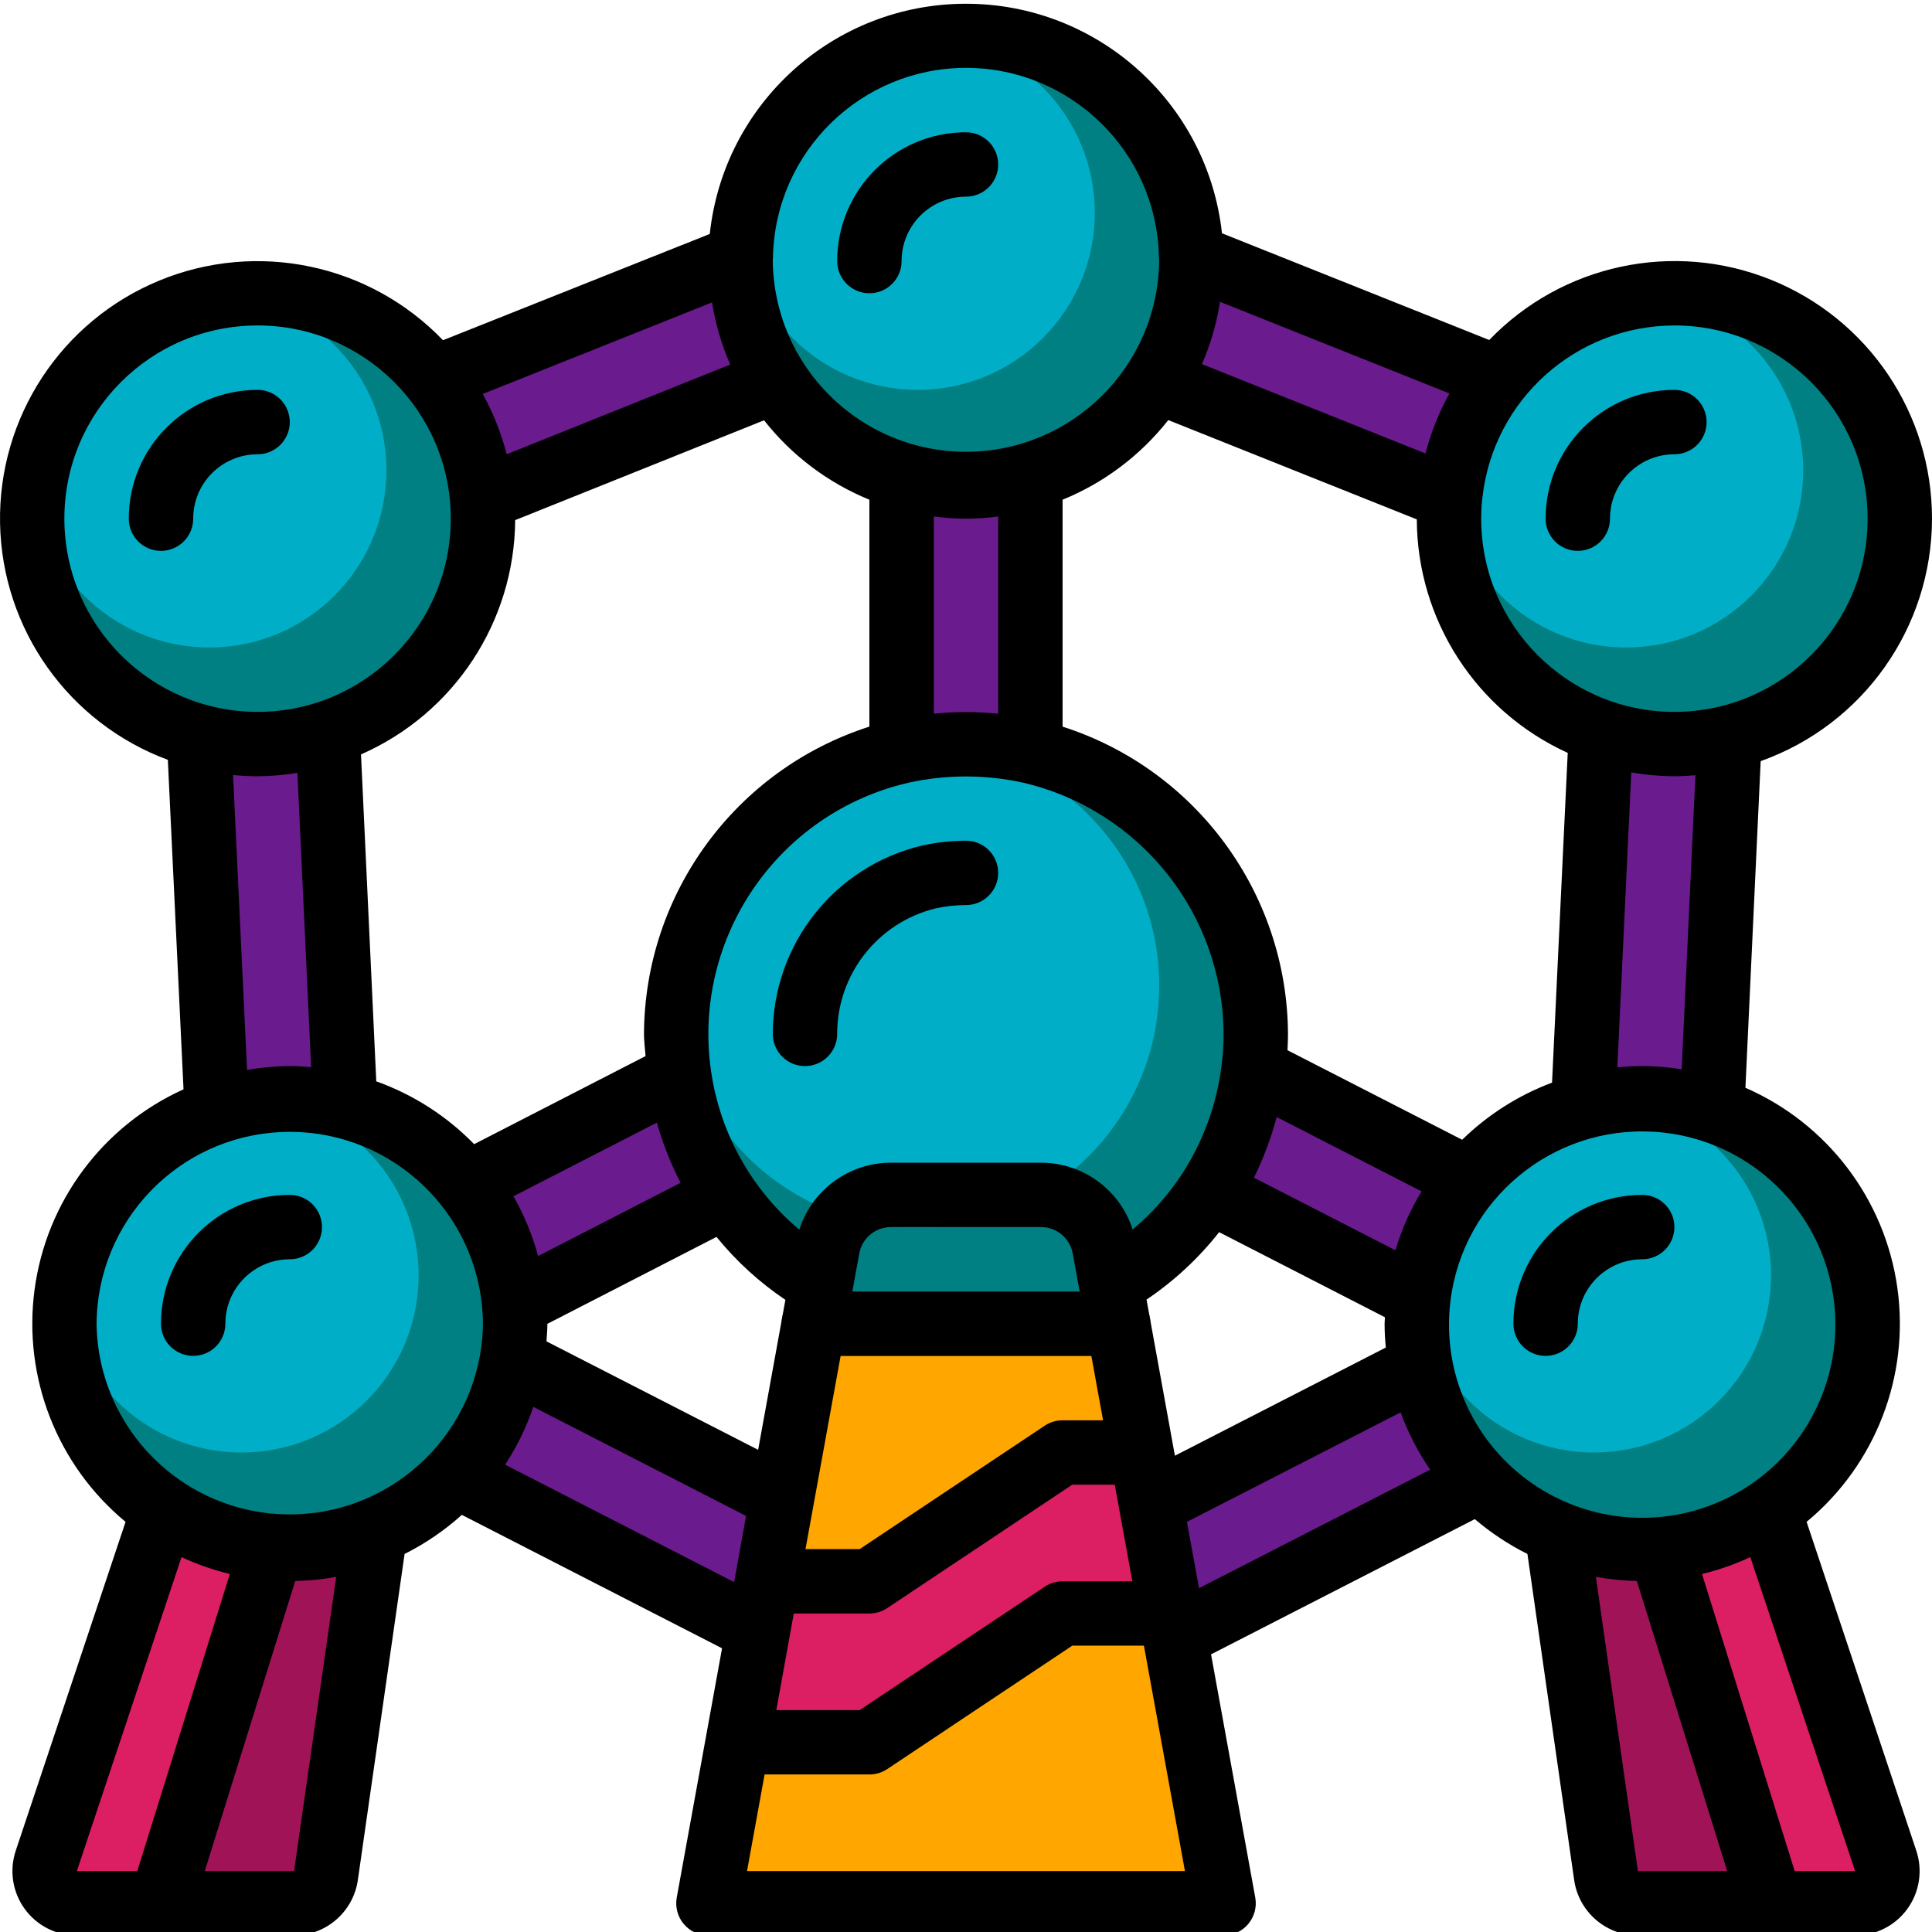 <svg height="511pt" viewBox="0 0 511.993 511" width="511pt" xmlns="http://www.w3.org/2000/svg"><path d="m187.727 503.891 31.574-173.723c1.477-8.117 8.551-14.02 16.801-14.012h39.781c8.254-.008 15.328 5.895 16.805 14.012l31.574 173.723zm0 0" fill="#ffa601"/><path d="m203.258 418.555h27.137l51.199-34.133h20.992l7.68 42.668h-28.672l-51.199 34.133h-34.902zm0 0" fill="#dc1e63"/><path d="m238.926 125.949h34.133v72.617h-34.133zm0 0" fill="#6a1b8d"/><path d="m123.641 313.34 56.32-28.93 12.375 32-56.066 28.844zm0 0" fill="#6a1b8d"/><path d="m320.504 315.133 55.383 28.414 13.398-31.488-57.09-29.27zm0 0" fill="#6a1b8d"/><path d="m294.48 339.879c20.855-12.031 34.832-33.184 37.715-57.09.414-3.082.613-6.191.598-9.301-.004-35.848-24.789-66.93-59.734-74.922-11.238-2.504-22.891-2.504-34.133 0-24.703 5.629-45.039 23.082-54.355 46.641-9.316 23.562-6.41 50.203 7.766 71.203 6.465 9.664 15.082 17.695 25.172 23.469l29.953 10.41zm0 0" fill="#008082"/><path d="m43.258 399.695-30.984 92.965c-.867 2.602-.43 5.457 1.172 7.684 1.602 2.223 4.176 3.543 6.918 3.547h57.566c4.242 0 7.844-3.121 8.445-7.324l13.031-90.98zm0 0" fill="#dc1e63"/><path d="m468.73 399.695 30.984 92.965c.867 2.602.43 5.457-1.172 7.684-1.605 2.223-4.176 3.543-6.918 3.547h-57.566c-4.246 0-7.844-3.121-8.449-7.324l-13.031-90.98zm0 0" fill="#dc1e63"/><path d="m307.195 260.688c0 35.348-28.656 64-64 64-35.348 0-64-28.652-64-64 0-35.344 28.652-64 64-64 35.344 0 64 28.656 64 64zm0 0" fill="#00afc7"/><path d="m99.406 405.586-13.055 90.965c-.598 4.207-4.199 7.336-8.449 7.34h-35.242l29.355-94.125.766-6.996zm0 0" fill="#a01457"/><path d="m469.328 503.891h-35.242c-4.254-.004-7.855-3.133-8.449-7.34l-13.059-90.965 26.625-2.816.77 6.996zm0 0" fill="#a01457"/><g fill="#6a1b8d"><path d="m86.863 193.703 4.609 98.73-34.051 1.363-4.691-99.156zm0 0"/><path d="m419.578 292.688 4.691-99.242 34.051 1.367-4.609 98.645zm0 0"/><path d="m205.477 100.52-77.738 31.145-12.715-31.828 81.32-32.426zm0 0"/><path d="m207.27 396.539-71.598-36.691-14.848 30.719 80.043 41.047zm0 0"/><path d="m311.375 433.234 80.895-41.473-15.699-30.293h-.086l-71.426 36.605zm0 0"/><path d="m306.598 100.434 77.738 31.062 12.715-31.746-81.41-32.512zm0 0"/></g><path d="m127.992 136.957c0 32.988-26.742 59.73-59.73 59.73-32.992 0-59.734-26.742-59.734-59.73 0-32.992 26.742-59.734 59.734-59.734 32.988 0 59.73 26.742 59.73 59.734zm0 0" fill="#008082"/><path d="m102.395 124.156c0 25.918-21.016 46.934-46.934 46.934-25.922 0-46.934-21.016-46.934-46.934 0-25.922 21.012-46.934 46.934-46.934 25.918 0 46.934 21.012 46.934 46.934zm0 0" fill="#00afc7"/><path d="m315.727 68.688c0 32.992-26.742 59.734-59.734 59.734-32.988 0-59.73-26.742-59.73-59.734 0-32.988 26.742-59.73 59.73-59.73 32.992 0 59.734 26.742 59.734 59.73zm0 0" fill="#008082"/><path d="m290.125 55.891c0 25.918-21.012 46.93-46.93 46.93-25.922 0-46.934-21.012-46.934-46.93 0-25.922 21.012-46.934 46.934-46.934 25.918 0 46.93 21.012 46.93 46.934zm0 0" fill="#00afc7"/><path d="m136.527 350.289c0 32.988-26.746 59.734-59.734 59.734s-59.734-26.746-59.734-59.734c0-32.988 26.746-59.734 59.734-59.734s59.734 26.746 59.734 59.734zm0 0" fill="#008082"/><path d="m110.926 337.488c0 25.922-21.012 46.934-46.934 46.934-25.918 0-46.934-21.012-46.934-46.934s21.016-46.934 46.934-46.934c25.922 0 46.934 21.012 46.934 46.934zm0 0" fill="#00afc7"/><path d="m494.926 350.289c0 32.988-26.742 59.734-59.73 59.734-32.992 0-59.734-26.746-59.734-59.734 0-32.988 26.742-59.734 59.734-59.734 32.988 0 59.73 26.746 59.73 59.734zm0 0" fill="#008082"/><path d="m469.328 337.488c0 25.922-21.016 46.934-46.934 46.934-25.922 0-46.934-21.012-46.934-46.934s21.012-46.934 46.934-46.934c25.918 0 46.934 21.012 46.934 46.934zm0 0" fill="#00afc7"/><path d="m503.461 136.957c0 32.988-26.746 59.73-59.734 59.73-32.988 0-59.734-26.742-59.734-59.73 0-32.992 26.746-59.734 59.734-59.734 32.988 0 59.734 26.742 59.734 59.734zm0 0" fill="#008082"/><path d="m477.859 124.156c0 25.918-21.012 46.934-46.934 46.934-25.918 0-46.934-21.016-46.934-46.934 0-25.922 21.016-46.934 46.934-46.934 25.922 0 46.934 21.012 46.934 46.934zm0 0" fill="#00afc7"/><path d="m296.355 358.82h-80.727c-4.711 0-8.531-3.82-8.531-8.531 0-4.715 3.82-8.535 8.531-8.535h80.727c4.715 0 8.535 3.82 8.535 8.535 0 4.711-3.82 8.531-8.535 8.531zm0 0" fill="#5e5f62"/><path d="m255.992 222.289c-3.918.016-7.82.449-11.648 1.297-23.137 5.484-39.496 26.121-39.551 49.902 0 4.715 3.82 8.535 8.535 8.535 4.711 0 8.531-3.82 8.531-8.535-.02-15.816 10.816-29.582 26.199-33.281 2.605-.566 5.266-.852 7.934-.852 4.715 0 8.535-3.82 8.535-8.535 0-4.711-3.82-8.531-8.535-8.531zm0 0"/><path d="m76.793 111.355c0-4.711-3.82-8.535-8.531-8.535-18.852 0-34.137 15.285-34.137 34.137 0 4.711 3.82 8.531 8.535 8.531 4.711 0 8.535-3.82 8.535-8.531 0-9.426 7.641-17.066 17.066-17.066 4.711 0 8.531-3.824 8.531-8.535zm0 0"/><path d="m230.395 77.223c4.711 0 8.531-3.82 8.531-8.535 0-9.426 7.641-17.066 17.066-17.066 4.715 0 8.535-3.82 8.535-8.531 0-4.715-3.82-8.535-8.535-8.535-18.852 0-34.133 15.281-34.133 34.133 0 2.266.898 4.434 2.5 6.035 1.602 1.602 3.77 2.5 6.035 2.5zm0 0"/><path d="m51.195 358.82c4.711 0 8.531-3.82 8.531-8.531 0-9.426 7.641-17.066 17.066-17.066 4.715 0 8.535-3.82 8.535-8.535 0-4.711-3.82-8.531-8.535-8.531-18.852 0-34.133 15.281-34.133 34.133 0 4.711 3.82 8.531 8.535 8.531zm0 0"/><path d="m401.059 350.289c0 4.711 3.82 8.531 8.535 8.531 4.711 0 8.531-3.82 8.531-8.531 0-9.426 7.645-17.066 17.07-17.066 4.711 0 8.531-3.82 8.531-8.535 0-4.711-3.82-8.531-8.531-8.531-18.852 0-34.137 15.281-34.137 34.133zm0 0"/><path d="m511.992 136.957c.031-27.836-16.855-52.898-42.668-63.312-25.812-10.418-55.367-4.102-74.664 15.961l-70.828-28.281c-3.797-34.648-33.09-60.875-67.949-60.828-34.859.047-64.082 26.348-67.789 61.008l-70.699 28.16c-19.441-20.238-49.293-26.504-75.23-15.789s-42.664 36.227-42.152 64.281c.512 28.059 18.156 52.941 44.465 62.707l4.156 87.32c-21.426 9.688-36.348 29.742-39.469 53.051-3.125 23.309 5.988 46.578 24.109 61.57l-29.105 87.156c-1.734 5.207-.859 10.93 2.352 15.379 3.211 4.453 8.363 7.086 13.852 7.082h57.559c8.48-.031 15.66-6.262 16.895-14.652l12.391-86.457c5.5-2.754 10.605-6.242 15.172-10.359l68.957 35.359-12.004 66.051c-.453 2.488.219 5.047 1.84 6.988 1.621 1.945 4.02 3.07 6.547 3.07h136.535c2.527 0 4.926-1.125 6.547-3.07 1.617-1.941 2.293-4.5 1.84-6.988l-11.715-64.445 69.902-35.84c4.25 3.637 8.93 6.738 13.938 9.234l12.391 86.457c1.23 8.391 8.414 14.621 16.895 14.652h57.559c5.488.008 10.648-2.625 13.863-7.078 3.211-4.453 4.086-10.18 2.348-15.391l-29.07-87.148c18.25-15.102 27.352-38.594 24.047-62.047-3.305-23.457-18.547-43.516-40.262-52.984l4.043-86.562c27.188-9.684 45.359-35.398 45.406-64.254zm-68.266-51.203c28.277 0 51.199 22.926 51.199 51.203 0 28.277-22.922 51.199-51.199 51.199-28.277 0-51.199-22.922-51.199-51.199 0-1.75.094-3.484.266-5.191 0-.16.074-.324.066-.484 2.914-25.902 24.805-45.488 50.867-45.527zm-56.242 215.793-46.293-23.73c.074-1.41.137-2.816.137-4.328-.215-37.203-24.312-70.051-59.734-81.426v-60.133c11.008-4.488 20.656-11.762 28.008-21.102l65.859 26.316c.102 26.664 15.723 50.832 39.996 61.875l-4.156 87.391c-8.902 3.34-17.016 8.492-23.816 15.137zm-287.77-15.48-4.047-86.637c24.668-10.836 40.668-35.148 40.859-62.09l65.953-26.453c7.328 9.312 16.945 16.562 27.914 21.043v60.133c-35.426 11.367-59.527 44.223-59.734 81.426 0 1.965.281 3.926.418 5.887l-45.422 23.34c-7.266-7.453-16.141-13.148-25.941-16.648zm224.008-4.266c-1.246 10.234-4.801 20.055-10.402 28.715-3.625 5.562-8.062 10.555-13.16 14.812-3.395-10.543-13.199-17.695-24.277-17.707h-39.781c-11.094.012-20.914 7.188-24.285 17.758-12.727-10.695-21.062-25.711-23.406-42.172-4.992-35.156 17.746-68.285 52.344-76.277 10.016-2.211 20.395-2.211 30.41 0 30.961 7.238 52.922 34.762 53.098 66.559.012 2.781-.168 5.562-.539 8.32zm-37.605 59.953h-60.246l1.836-10.059c.738-4.059 4.27-7.008 8.395-7.008h39.781c4.125 0 7.66 2.949 8.398 7.008zm-63.344 17.066h66.441l3.105 17.07h-10.727c-1.684 0-3.332.5-4.738 1.434l-49.023 32.699h-14.367zm41.754-170.188c-5.676-.562-11.391-.562-17.066 0v-52.266c5.66.785 11.402.785 17.066 0zm-90.453 108.375c1.559 5.512 3.664 10.855 6.289 15.949l-37.762 19.41c-1.5-5.535-3.699-10.859-6.535-15.844zm-29.016 53.324 44.82-23.039c5.227 6.43 11.383 12.055 18.258 16.68l-7.227 39.742-56.09-28.742c.113-1.562.238-3.09.238-4.641zm65.297 76.758h20.039c1.684-.004 3.332-.504 4.734-1.434l49.023-32.699h11.266l4.66 25.598h-18.484c-1.684.004-3.332.504-4.738 1.434l-49.023 32.699h-22.102zm93.484-83.184c7.305-4.922 13.793-10.949 19.242-17.871l43.93 22.547c0 .57-.086 1.137-.086 1.707 0 2.133.129 4.266.324 6.324l-55.891 28.664zm65.953-13.074-37.496-19.234c2.547-5.141 4.562-10.527 6.027-16.074l38.398 19.695c-2.961 4.887-5.289 10.137-6.93 15.613zm7.973-211.156-59.25-23.68c2.301-5.277 3.914-10.828 4.805-16.512l60.801 24.285c-2.785 5.012-4.922 10.355-6.355 15.906zm-121.773-102.188c27.727.027 50.395 22.121 51.133 49.836v.203c0 .395.059.77.059 1.16-.359 28.02-23.176 50.539-51.195 50.539s-50.832-22.52-51.195-50.539c0-.312 0-.621.051-.93v-.297c.668-27.777 23.367-49.953 51.148-49.973zm-67.301 62.156c.91 5.672 2.531 11.207 4.828 16.469l-59.246 23.777c-1.43-5.578-3.562-10.949-6.348-15.984zm-171.633 57.312c0-28.277 22.926-51.203 51.203-51.203 28.273 0 51.199 22.926 51.199 51.203 0 28.277-22.926 51.199-51.199 51.199-28.266-.027-51.172-22.934-51.203-51.199zm44.699 67.934c2.141.203 4.266.332 6.504.332 3.535-.023 7.066-.328 10.555-.906l3.633 77.996c-1.867-.164-3.746-.289-5.656-.289-3.801.023-7.59.367-11.332 1.023zm-36.164 145.398c.195-27.266 21.723-49.594 48.961-50.785 27.238-1.191 50.633 19.172 53.207 46.312v.145c.121 1.426.223 2.867.223 4.328-.359 28.016-23.176 50.539-51.195 50.539-28.02 0-50.832-22.523-51.195-50.539zm-5.23 145.066 27.742-83.207c4.105 1.918 8.391 3.414 12.801 4.469l-24.527 78.738zm57.566 0h-23.664l23.977-76.875c3.645-.074 7.273-.438 10.855-1.094zm55.926-107.699c3.125-4.773 5.641-9.918 7.484-15.316l56.379 28.895-3.164 17.543zm64.109 107.699 4.66-25.602h27.77c1.684 0 3.332-.5 4.734-1.434l49.023-32.699h18.996l10.871 59.734zm116.586-92.551 56.625-29.016c1.961 5.375 4.594 10.477 7.836 15.191l-61.262 31.41zm108.371 14.582c3.582.656 7.215 1.02 10.855 1.094l23.945 76.875h-23.664zm68.695 77.969h-16.012l-24.559-78.738c4.406-1.055 8.695-2.551 12.801-4.469zm-5.223-145.066c.09 19.078-10.434 36.625-27.305 45.531-16.875 8.902-37.301 7.684-52.996-3.16-15.699-10.844-24.062-29.516-21.707-48.445 3.332-26.793 26.898-46.395 53.852-44.789s48.023 23.863 48.156 50.863zm-40.738-67.414c-3.461-.551-6.957-.836-10.461-.852-2.219 0-4.414.125-6.59.332l3.695-78.164c3.773.664 7.594 1.008 11.426 1.031 1.887 0 3.73-.137 5.574-.281zm0 0"/><path d="m418.125 145.488c4.715 0 8.535-3.82 8.535-8.531 0-9.426 7.641-17.066 17.066-17.066 4.715 0 8.535-3.824 8.535-8.535 0-4.711-3.82-8.535-8.535-8.535-18.852 0-34.133 15.285-34.133 34.137 0 4.711 3.82 8.531 8.531 8.531zm0 0"/></svg>